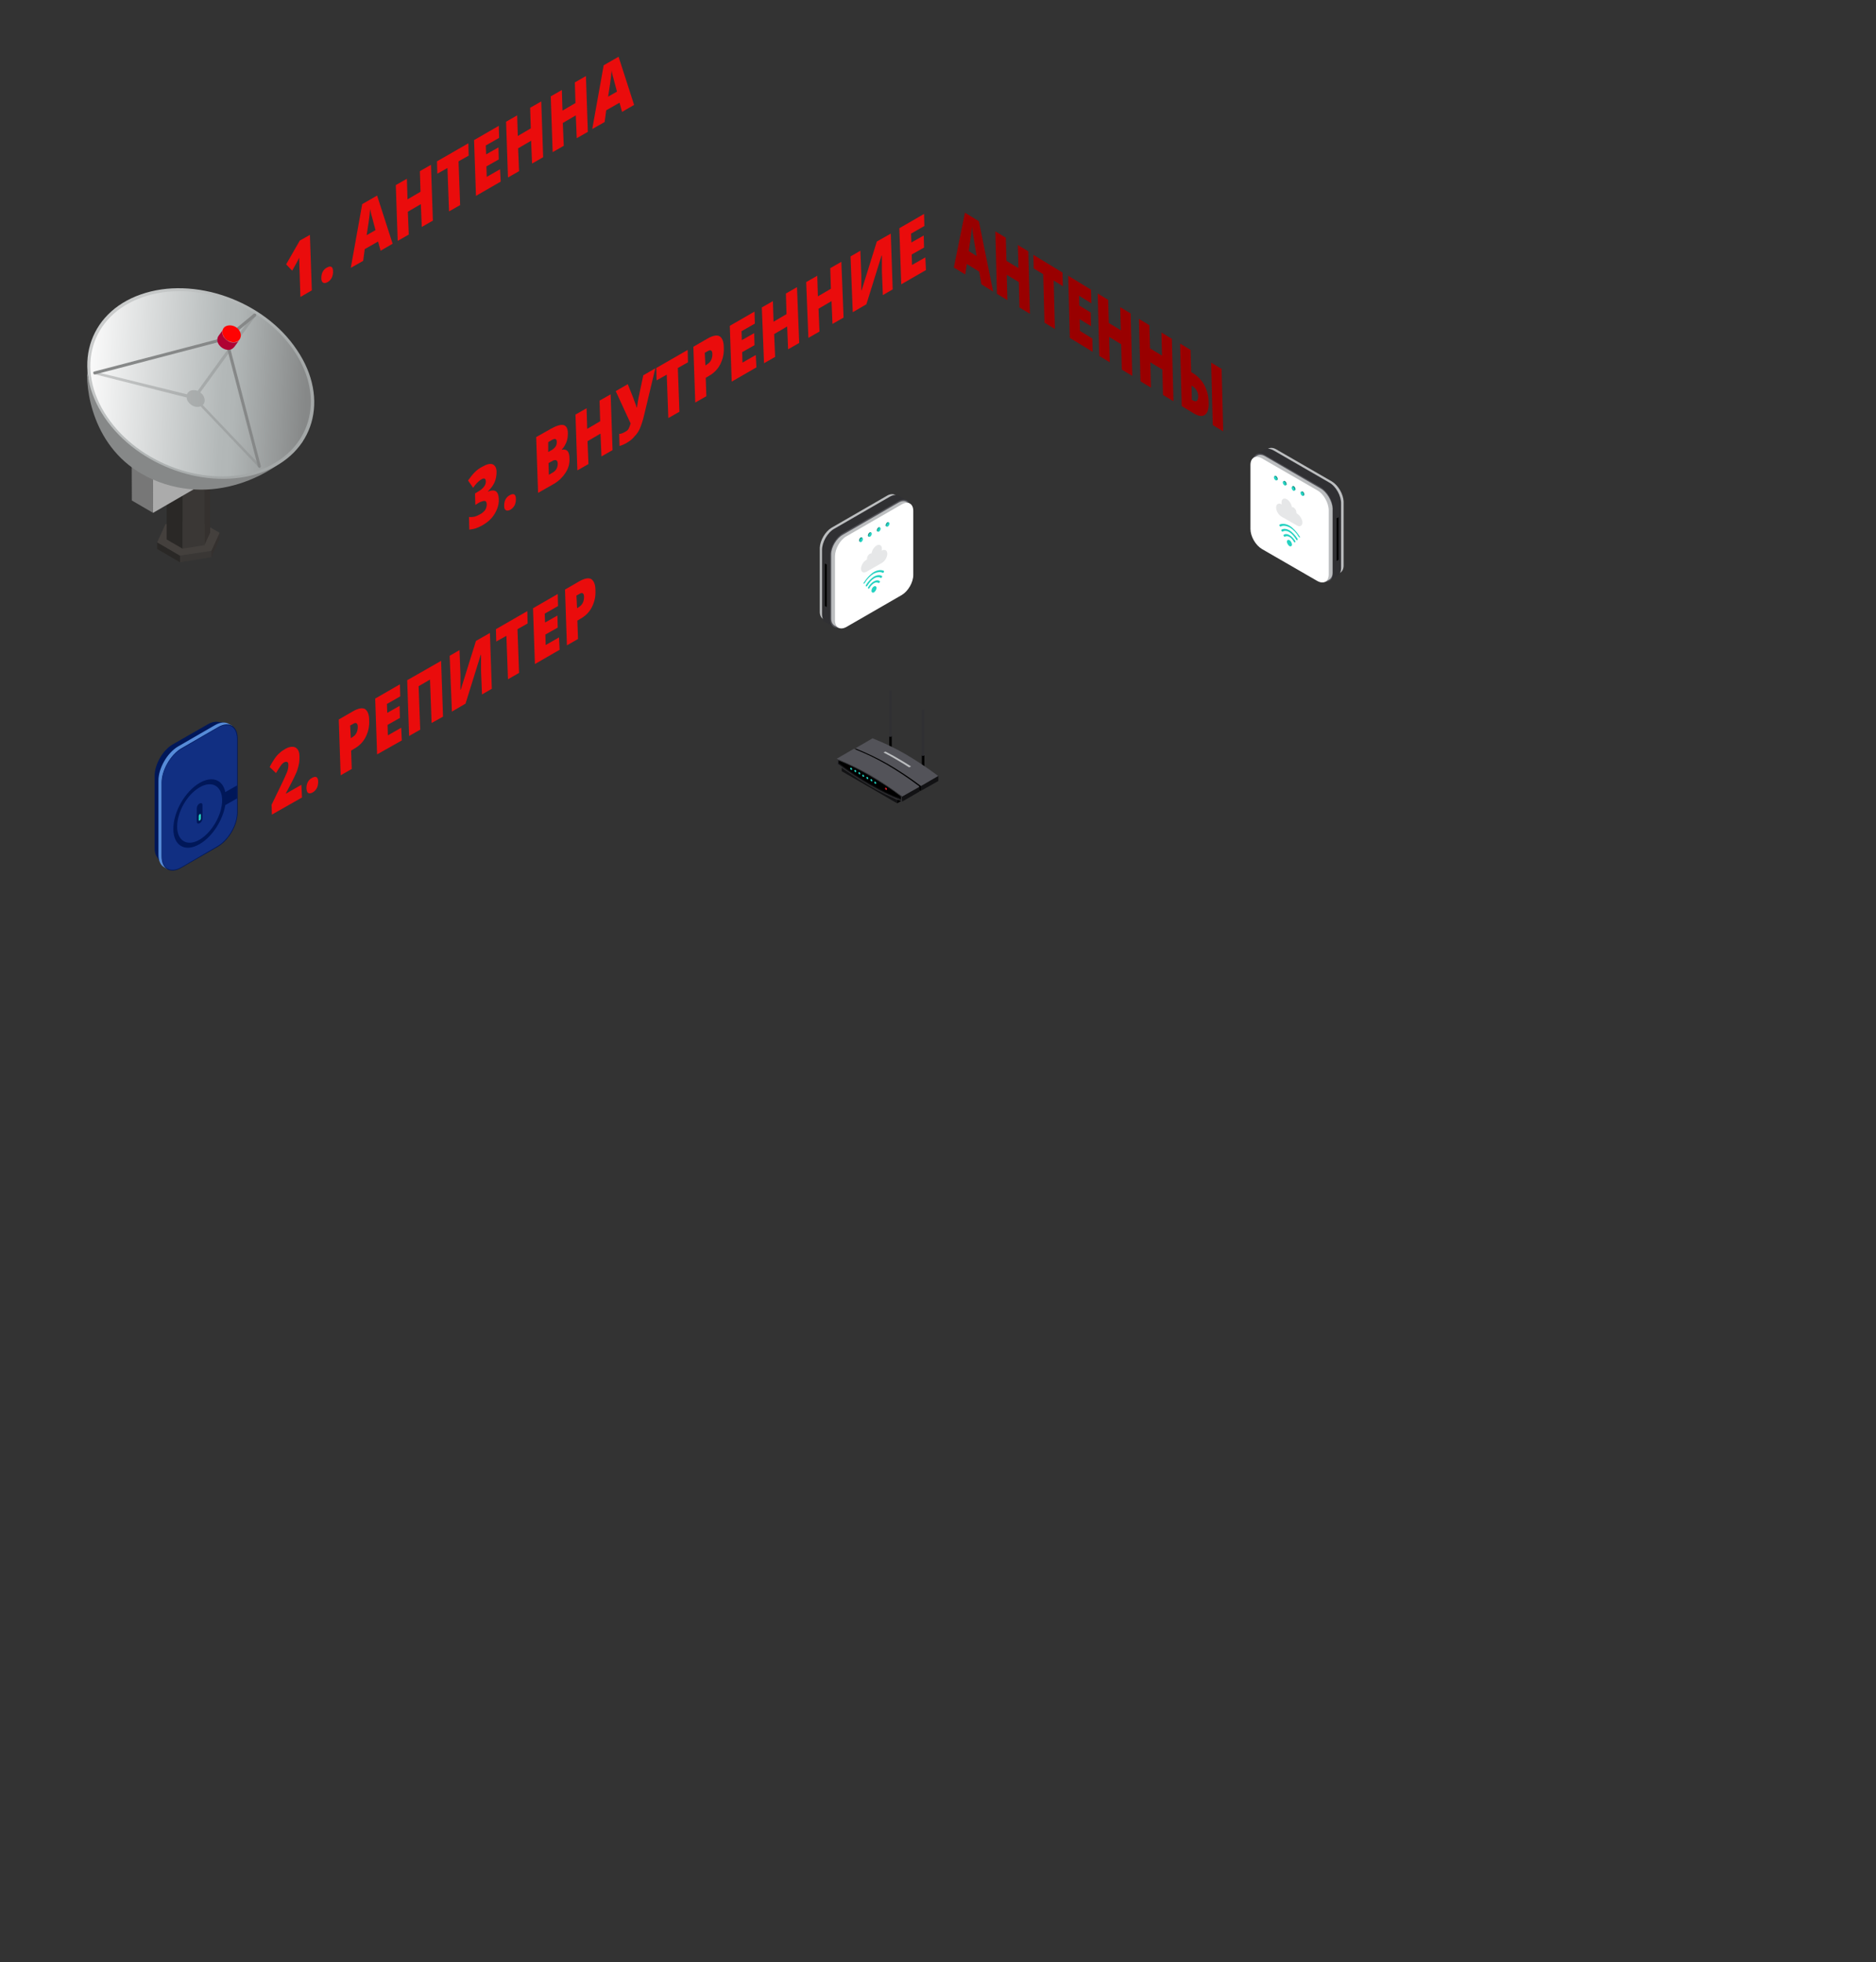 <?xml version="1.0" encoding="utf-8"?>
<!-- Generator: Adobe Illustrator 24.0.1, SVG Export Plug-In . SVG Version: 6.00 Build 0)  -->
<svg version="1.1" id="tech_1_" xmlns="http://www.w3.org/2000/svg" xmlns:xlink="http://www.w3.org/1999/xlink" x="0px" y="0px"
	 viewBox="0 0 592 619" style="enable-background:new 0 0 592 619;" xml:space="preserve">
<rect x="0" y="0" width="592" height="619" fill="#333333" stroke="none"/>
<style type="text/css">
	.st0{fill:#EA0C0C;}
	.st1{enable-background:new    ;}
	.st2{fill:#990000;}
	.st3{fill:#BCBEC0;}
	.st4{fill:#FFFFFF;}
	.st5{fill:#303033;}
	.st6{fill:#535359;}
	.st7{fill:#E6E7E8;}
	.st8{fill:#0A8074;}
	.st9{fill:#24D2C1;}
	.st10{fill:#35312F;}
	.st11{fill:#3A3735;}
	.st12{fill:#2A2826;}
	.st13{fill:#44403D;}
	.st14{fill:#777777;}
	.st15{fill:#BEBEBE;}
	.st16{fill:#ABABAB;}
	.st17{fill:#868888;}
	.st18{fill:url(#SVGID_1_);}
	.st19{fill:url(#SVGID_2_);}
	.st20{opacity:0.4;fill:#868888;enable-background:new    ;}
	.st21{clip-path:url(#SVGID_4_);fill:#AF0233;}
	.st22{fill:#FF0303;}
	.st23{fill:#121214;}
	.st24{fill:#E31B25;}
	.st25{fill:#001759;}
	.st26{fill:#568BD8;}
	.st27{fill:#112F82;}
</style>
<g id="dots">
	
		<ellipse transform="matrix(0.305 -0.952 0.952 0.305 19.827 384.698)" class="st0" cx="273.5" cy="178.8" rx="11.7" ry="8.2"/>
	<g class="st1">
		<path class="st0" d="M98.4,91.6l-3.6,2.1l-0.3-9.3c0-1.1-0.1-2.2-0.1-3.1c-0.2,0.5-0.5,1-0.8,1.6l-1.4,2.5l-1.9-2l4.3-7.5l3.2-1.8
			L98.4,91.6z"/>
		<path class="st0" d="M101.4,87.8c0-0.7,0.1-1.4,0.4-2s0.8-1.1,1.4-1.4s1-0.4,1.4-0.2c0.3,0.2,0.5,0.7,0.5,1.4c0,0.7-0.1,1.4-0.4,2
			s-0.8,1.1-1.3,1.4c-0.6,0.3-1.1,0.4-1.4,0.2C101.6,89,101.4,88.5,101.4,87.8z"/>
		<path class="st0" d="M120.1,79.1l-0.8-2.9l-4.2,2.4l-0.5,3.7l-3.9,2.2l3.6-20.1l4.7-2.7l4.9,15.2L120.1,79.1z M118.5,72.6
			l-0.7-2.6c-0.2-0.6-0.3-1.3-0.6-2.2c-0.2-0.9-0.4-1.6-0.4-2c0,0.4-0.1,1.2-0.2,2.2s-0.4,3.1-0.9,6.2L118.5,72.6z"/>
		<path class="st0" d="M136.6,69.6l-3.5,2l-0.3-7.2l-4.1,2.4L129,74l-3.5,2l-0.6-17.6l3.5-2l0.2,6.5l4.1-2.4l-0.2-6.5l3.5-2
			L136.6,69.6z"/>
		<path class="st0" d="M145.2,64.7l-3.5,2L141.2,53l-3.2,1.8l-0.1-3.9l9.9-5.7l0.1,3.9l-3.2,1.8L145.2,64.7z"/>
		<path class="st0" d="M158,57.3l-7.8,4.5l-0.6-17.6l7.8-4.5l0.1,3.8l-4.2,2.4l0.1,2.8l3.9-2.2l0.1,3.8l-3.9,2.2l0.1,3.3l4.2-2.4
			L158,57.3z"/>
		<path class="st0" d="M171.4,49.6l-3.5,2l-0.3-7.2l-4.1,2.4l0.3,7.2l-3.5,2l-0.6-17.6l3.5-2l0.2,6.5l4.1-2.4l-0.2-6.5l3.5-2
			L171.4,49.6z"/>
		<path class="st0" d="M185.5,41.6l-3.5,2l-0.3-7.2l-4.1,2.4l0.3,7.2l-3.5,2l-0.6-17.6l3.5-2l0.2,6.5l4.1-2.4l-0.2-6.5l3.5-2
			L185.5,41.6z"/>
		<path class="st0" d="M196.3,35.3l-0.8-2.9l-4.2,2.4l-0.5,3.7l-3.9,2.2l3.6-20.1l4.7-2.7l4.9,15.2L196.3,35.3z M194.7,28.9
			l-0.7-2.6c-0.2-0.6-0.3-1.3-0.6-2.2c-0.2-0.9-0.4-1.6-0.4-2c0,0.4-0.1,1.2-0.2,2.2c-0.1,1-0.4,3.1-0.9,6.2L194.7,28.9z"/>
	</g>
	<g class="st1">
		<path class="st0" d="M95.3,251.6l-9.5,5.4l-0.1-3.1l3-6.2c0.9-1.8,1.4-3,1.7-3.7c0.3-0.6,0.4-1.1,0.5-1.5s0.1-0.8,0.1-1.2
			c0-0.5-0.1-0.8-0.4-0.9c-0.2-0.1-0.5-0.1-0.9,0.1c-0.4,0.2-0.8,0.6-1.2,1.2c-0.4,0.6-0.9,1.3-1.4,2.2l-2-1.9
			c0.6-1.2,1.2-2.1,1.6-2.7c0.4-0.6,0.9-1.2,1.5-1.7c0.5-0.5,1.1-0.9,1.8-1.3c0.8-0.5,1.6-0.7,2.3-0.7s1.2,0.3,1.6,0.8
			s0.6,1.3,0.6,2.2c0,0.7,0,1.4-0.1,2c-0.1,0.7-0.3,1.4-0.5,2.1c-0.2,0.7-0.6,1.5-1,2.4s-1.3,2.6-2.7,5.2v0.1l4.9-2.8L95.3,251.6z"
			/>
		<path class="st0" d="M96.7,248.8c0-0.7,0.1-1.4,0.4-2s0.8-1.1,1.4-1.4c0.6-0.3,1-0.4,1.4-0.2c0.3,0.2,0.5,0.7,0.5,1.4
			s-0.1,1.4-0.4,2s-0.8,1.1-1.3,1.4c-0.6,0.3-1.1,0.4-1.4,0.2C96.9,250,96.8,249.5,96.7,248.8z"/>
		<path class="st0" d="M116.5,227.2c0.1,2-0.3,3.7-1.1,5.3c-0.8,1.6-2,2.8-3.6,3.7l-1,0.6l0.2,5.8l-3.5,2l-0.6-17.6l4.5-2.6
			c1.6-0.9,2.9-1.2,3.8-0.7C116,224.3,116.5,225.4,116.5,227.2z M110.7,232.9l0.6-0.4c0.5-0.3,0.9-0.7,1.2-1.3s0.4-1.2,0.4-1.9
			c0-1.2-0.6-1.5-1.5-0.9l-0.9,0.5L110.7,232.9z"/>
		<path class="st0" d="M126.8,233.6L119,238l-0.6-17.6l7.8-4.5l0.1,3.8l-4.2,2.4l0.1,2.8l3.9-2.2l0.1,3.8l-3.9,2.2l0.1,3.3l4.2-2.4
			L126.8,233.6z"/>
		<path class="st0" d="M139.8,226.1l-3.6,2l-0.5-13.7l-3.6,2.1l0.5,13.7l-3.5,2l-0.6-17.6l10.7-6.1L139.8,226.1z"/>
		<path class="st0" d="M141.9,206.9l3.1-1.8l0.3,7.6c0,0.8,0,2.4,0,4.9h0.1l4.8-15.4l4.4-2.5l0.6,17.6l-3.1,1.8l-0.3-7.4
			c0-1.1,0-2.8,0-5.1h-0.1l-4.8,15.4l-4.3,2.5L141.9,206.9z"/>
		<path class="st0" d="M163.8,212.3l-3.5,2l-0.5-13.7l-3.2,1.8l-0.1-3.9l9.9-5.7l0.1,3.9l-3.2,1.8L163.8,212.3z"/>
		<path class="st0" d="M176.6,205l-7.8,4.5l-0.6-17.6l7.8-4.5l0.1,3.8l-4.2,2.4l0.1,2.8l3.9-2.2l0.1,3.8l-3.9,2.2l0.1,3.3l4.2-2.4
			L176.6,205z"/>
		<path class="st0" d="M187.9,186.2c0.1,2-0.3,3.7-1.1,5.3s-2,2.8-3.6,3.7l-1,0.6l0.2,5.8l-3.5,2l-0.6-17.6l4.5-2.6
			c1.6-0.9,2.9-1.2,3.8-0.7C187.4,183.3,187.9,184.4,187.9,186.2z M182.1,191.9l0.6-0.4c0.5-0.3,0.9-0.7,1.2-1.3s0.4-1.2,0.4-1.9
			c0-1.2-0.6-1.5-1.5-0.9l-0.9,0.5L182.1,191.9z"/>
	</g>
	<g class="st1">
		<path class="st0" d="M156.7,148.9c0,1.1-0.2,2.2-0.6,3.2c-0.5,1.1-1.2,2-2.1,2.9v0.1c2.2-0.9,3.3-0.1,3.4,2.3
			c0.1,1.6-0.4,3.2-1.3,4.7c-0.9,1.5-2.2,2.7-4,3.7c-0.7,0.4-1.4,0.7-2,0.9s-1.3,0.3-2,0.4l-0.1-4c0.6,0.1,1.2,0,1.8-0.1
			c0.6-0.2,1.1-0.4,1.6-0.7c0.8-0.4,1.3-0.9,1.7-1.4c0.3-0.5,0.5-1.1,0.5-1.7c0-0.5-0.1-0.8-0.3-1s-0.5-0.2-0.9-0.1
			c-0.4,0.1-1,0.3-1.6,0.7l-0.8,0.5l-0.1-3.6l0.8-0.5c1.8-1,2.7-2.2,2.6-3.4c0-0.5-0.2-0.7-0.4-0.8c-0.3-0.1-0.6,0-1.1,0.3
			c-0.8,0.5-1.7,1.4-2.5,2.6l-1.6-2.3c0.7-1,1.4-1.9,2.1-2.6c0.7-0.7,1.5-1.3,2.5-1.8c1.4-0.8,2.4-1,3.2-0.7
			C156.3,146.9,156.7,147.7,156.7,148.9z"/>
		<path class="st0" d="M159.1,159.6c0-0.7,0.1-1.4,0.4-2c0.3-0.6,0.8-1.1,1.4-1.4c0.6-0.3,1-0.4,1.4-0.2c0.3,0.2,0.5,0.7,0.5,1.4
			s-0.1,1.4-0.4,2c-0.3,0.6-0.8,1.1-1.3,1.4c-0.6,0.3-1.1,0.4-1.4,0.2C159.3,160.8,159.1,160.4,159.1,159.6z"/>
		<path class="st0" d="M169.2,137.9l4.6-2.6c1.8-1,3.1-1.4,4-1.2s1.4,1.1,1.4,2.6c0,1-0.1,1.9-0.5,2.9c-0.4,0.9-0.8,1.6-1.4,2.2v0.1
			c0.8-0.2,1.4,0,1.8,0.4c0.4,0.5,0.6,1.2,0.6,2.3c0.1,1.6-0.3,3.1-1.2,4.5s-2.1,2.6-3.6,3.5l-5.1,2.9L169.2,137.9z M173,142.6
			l1.1-0.6c0.5-0.3,0.9-0.7,1.2-1.1c0.3-0.4,0.4-0.9,0.4-1.5c0-1-0.6-1.2-1.7-0.5l-1,0.6V142.6z M173.1,146.1l0.1,3.7l1.2-0.7
			c1.1-0.6,1.6-1.6,1.6-2.8c0-0.6-0.2-1-0.5-1.1s-0.7-0.1-1.3,0.3L173.1,146.1z"/>
		<path class="st0" d="M193.3,142l-3.5,2l-0.3-7.2l-4.1,2.4l0.3,7.2l-3.5,2l-0.6-17.6l3.5-2l0.2,6.5l4.1-2.4l-0.2-6.5l3.5-2
			L193.3,142z"/>
		<path class="st0" d="M197.8,139.7c-0.8,0.5-1.6,0.8-2.3,1l-0.1-3.8c0.6,0,1.3-0.3,2.1-0.8c0.4-0.2,0.7-0.5,0.9-0.9
			s0.4-0.9,0.6-1.6l-4.7-10.2l3.8-2.2l1.8,4.5c0.1,0.2,0.1,0.4,0.2,0.6c0.1,0.2,0.2,0.5,0.3,0.8s0.2,0.5,0.3,0.8
			c0.1,0.3,0.1,0.5,0.2,0.7l0.1-0.1c0.2-1.2,0.4-2.7,0.8-4.4l1.2-5.7l3.8-2.2l-3.5,14.6c-0.4,1.8-0.9,3.2-1.3,4.2
			c-0.4,1-1,1.9-1.7,2.6C199.6,138.5,198.8,139.1,197.8,139.7z"/>
		<path class="st0" d="M214.4,129.9l-3.5,2l-0.5-13.7l-3.2,1.8l-0.1-3.9l9.9-5.7l0.1,3.9l-3.2,1.8L214.4,129.9z"/>
		<path class="st0" d="M228.4,109.6c0.1,2-0.3,3.7-1.1,5.3s-2,2.8-3.6,3.7l-1,0.6l0.2,5.8l-3.5,2l-0.6-17.6l4.5-2.6
			c1.6-0.9,2.9-1.2,3.8-0.7C227.9,106.6,228.4,107.8,228.4,109.6z M222.6,115.3l0.6-0.4c0.5-0.3,0.9-0.7,1.2-1.3
			c0.3-0.6,0.4-1.2,0.4-1.9c0-1.2-0.6-1.5-1.5-0.9l-0.9,0.5L222.6,115.3z"/>
		<path class="st0" d="M238.7,115.9l-7.8,4.5l-0.6-17.6l7.8-4.5l0.1,3.8l-4.2,2.4l0.1,2.8l3.9-2.2l0.1,3.8l-3.9,2.2l0.1,3.3l4.2-2.4
			L238.7,115.9z"/>
		<path class="st0" d="M252.2,108.2l-3.5,2l-0.3-7.2l-4.1,2.4l0.3,7.2l-3.5,2L240.4,97l3.5-2l0.2,6.5l4.1-2.4l-0.2-6.5l3.5-2
			L252.2,108.2z"/>
		<path class="st0" d="M266.2,100.2l-3.5,2l-0.3-7.2l-4.1,2.4l0.3,7.2l-3.5,2L254.4,89l3.5-2l0.2,6.5l4.1-2.4l-0.2-6.5l3.5-2
			L266.2,100.2z"/>
		<path class="st0" d="M268.4,80.9l3.1-1.8l0.3,7.6c0,0.8,0,2.4,0,4.9h0.1l4.8-15.4l4.4-2.5l0.6,17.6l-3.1,1.8l-0.3-7.4
			c0-1.1,0-2.8,0-5.1h-0.1L273.4,96l-4.3,2.5L268.4,80.9z"/>
		<path class="st0" d="M292.2,85.2l-7.8,4.5L283.8,72l7.8-4.5l0.1,3.8l-4.2,2.4l0.1,2.8l3.9-2.2l0.1,3.8l-3.9,2.2l0.1,3.3l4.2-2.4
			L292.2,85.2z"/>
	</g>
	<g class="st1">
		<path class="st2" d="M309.7,89.7l-0.7-4l-3.9-2.4l-0.5,3.3l-3.6-2.2l3.5-17.3l4.4,2.7l4.5,22.2L309.7,89.7z M308.2,80.8l-0.6-3.5
			c-0.1-0.8-0.3-1.8-0.5-3.1c-0.2-1.2-0.3-2.1-0.4-2.7c0,0.4-0.1,1.1-0.2,2.1s-0.4,2.8-0.8,5.6L308.2,80.8z"/>
		<path class="st2" d="M325,99l-3.3-2l-0.2-8l-3.8-2.3l0.2,8l-3.3-2L314.1,73l3.3,2l0.2,7.3l3.8,2.3l-0.2-7.3l3.3,2L325,99z"/>
		<path class="st2" d="M332.9,103.8l-3.3-2l-0.4-15.3l-3-1.8l-0.1-4.3l9.2,5.6l0.1,4.3l-2.9-1.8L332.9,103.8z"/>
		<path class="st2" d="M344.8,111l-7.2-4.4L337.1,87l7.2,4.4l0.1,4.3l-3.9-2.4l0.1,3.1l3.6,2.2l0.1,4.3l-3.6-2.2l0.1,3.7l3.9,2.4
			L344.8,111z"/>
		<path class="st2" d="M357.3,118.6l-3.3-2l-0.2-8l-3.8-2.3l0.2,8l-3.3-2l-0.5-19.7l3.3,2l0.2,7.3l3.8,2.3l-0.2-7.3l3.3,2
			L357.3,118.6z"/>
		<path class="st2" d="M370.3,126.6l-3.3-2l-0.2-8l-3.8-2.3l0.2,8l-3.3-2l-0.5-19.7l3.3,2l0.2,7.3l3.8,2.3l-0.2-7.3l3.3,2
			L370.3,126.6z"/>
		<path class="st2" d="M381.4,126.9c0.1,2.1-0.3,3.4-1.2,4c-0.9,0.6-2.1,0.4-3.7-0.6l-3.6-2.2l-0.5-19.7l3.3,2l0.2,7l0.2,0.1
			c1.7,1,3,2.3,3.9,3.9C380.9,123.1,381.4,124.9,381.4,126.9z M376.1,126.1l0.1,0.1c1.3,0.8,1.9,0.4,1.9-1.1s-0.7-2.6-2-3.4
			l-0.1-0.1L376.1,126.1z M386,136.1l-3.3-2l-0.5-19.7l3.3,2L386,136.1z"/>
	</g>
</g>
<g>
	<g>
		<path class="st3" d="M420.3,151.9l-17.5-10.1c-1-0.6-1.9-0.6-2.5-0.3l0,0l-1.2,0.7l0.3,0.5c-0.1,0.4-0.2,0.8-0.2,1.2v20.2
			c0,2.3,1.6,5.1,3.6,6.3l17.5,10.1c0.4,0.2,0.8,0.4,1.1,0.4l0.3,0.5l1.2-0.7c0.7-0.4,1.1-1.2,1.1-2.3v-20.2
			C423.9,155.9,422.3,153.1,420.3,151.9z"/>
		<path class="st4" d="M422.8,179c0,2.3-1.6,3.2-3.6,2.1L401.8,171c-2-1.2-3.6-4-3.6-6.3v-20.2c0-2.3,1.6-3.2,3.6-2.1l17.5,10.1
			c2,1.2,3.6,4,3.6,6.3V179H422.8z"/>
	</g>
	<g>
		<path class="st5" d="M419.4,152.2l-17.5-10.1c-1.1-0.6-2.1-0.7-2.8-0.3l0,0l0,0l0,0l-2.7,1.6l1.6,2.7v18.4c0,2.5,1.8,5.6,3.9,6.8
			l15.7,9.1l1.7,2.9l2.9-1.7c0.6-0.4,1-1.3,1-2.5V159C423.3,156.5,421.6,153.4,419.4,152.2z"/>
		<polygon points="422.4,176.6 421.8,177 421.8,163.5 422.4,163.2 		"/>
		<path class="st6" d="M416.7,183l-17.5-10.1c-2.2-1.2-3.9-4.3-3.9-6.8v-20.2c0-2.5,1.8-3.5,3.9-2.3l17.5,10.1
			c2.2,1.3,3.9,4.3,3.9,6.8v20.2C420.7,183.2,418.9,184.2,416.7,183z"/>
	</g>
	<g>
		<path class="st3" d="M416.7,154.1L399.3,144c-1-0.6-1.9-0.6-2.5-0.3l0,0l-1.2,0.7l0.3,0.5c-0.1,0.4-0.2,0.8-0.2,1.2v20.2
			c0,2.3,1.6,5.1,3.6,6.3l17.5,10.1c0.4,0.2,0.8,0.4,1.1,0.4l0.3,0.5l1.2-0.7c0.7-0.4,1.1-1.2,1.1-2.3v-20.2
			C420.4,158.1,418.7,155.2,416.7,154.1z"/>
		<path class="st4" d="M419.3,181.2c0,2.3-1.6,3.2-3.6,2.1l-17.5-10.1c-2-1.2-3.6-4-3.6-6.3v-20.2c0-2.3,1.6-3.2,3.6-2.1l17.5,10.1
			c2,1.1,3.6,4,3.6,6.3V181.2z"/>
	</g>
	<path class="st7" d="M409.4,162.1l-0.3-0.2c0-0.1,0-0.2,0-0.3c0-0.5-0.4-1.2-0.9-1.5c-0.2-0.1-0.4-0.1-0.5-0.1
		c-0.2-1-0.8-2-1.6-2.5c-0.9-0.5-1.7-0.1-1.7,1c0,0.2,0,0.5,0.1,0.7l-0.1-0.1c-0.9-0.5-1.7-0.1-1.7,1s0.8,2.4,1.7,2.9l4.9,2.8
		c0.9,0.5,1.7,0.1,1.7-1C411,164,410.3,162.7,409.4,162.1z"/>
	<g>
		<path class="st8" d="M403.2,151.1c0-0.3-0.2-0.7-0.5-0.9c-0.1-0.1-0.3-0.1-0.4,0l-0.2,0.1l0.1,0.1v0.1c0,0.3,0.2,0.7,0.5,0.9h0.1
			l0.1,0.1l0.2-0.1l0,0C403.2,151.4,403.2,151.3,403.2,151.1z"/>
		<path class="st9" d="M403,151.2c0,0.3-0.2,0.5-0.5,0.3s-0.5-0.6-0.5-0.9c0-0.3,0.2-0.5,0.5-0.3S403,150.9,403,151.2z"/>
	</g>
	<g>
		<path class="st8" d="M406,152.7c0-0.3-0.2-0.7-0.5-0.9c-0.1-0.1-0.3-0.1-0.4,0l-0.2,0.1l0.1,0.1v0.1c0,0.3,0.2,0.7,0.5,0.9h0.1
			l0.1,0.1l0.2-0.1l0,0C406,153,406,152.9,406,152.7z"/>
		<path class="st9" d="M405.8,152.8c0,0.3-0.2,0.5-0.5,0.3s-0.5-0.6-0.5-0.9c0-0.3,0.2-0.5,0.5-0.3
			C405.6,152.1,405.8,152.5,405.8,152.8z"/>
	</g>
	<g>
		<path class="st8" d="M408.8,154.3c0-0.3-0.2-0.7-0.5-0.9c-0.1-0.1-0.3-0.1-0.4,0l-0.2,0.1l0.1,0.1v0.1c0,0.3,0.2,0.7,0.5,0.9h0.1
			l0.1,0.1l0.2-0.1l0,0C408.8,154.6,408.8,154.5,408.8,154.3z"/>
		<path class="st9" d="M408.6,154.5c0,0.3-0.2,0.5-0.5,0.3s-0.5-0.6-0.5-0.9c0-0.3,0.2-0.5,0.5-0.3
			C408.4,153.7,408.6,154.1,408.6,154.5z"/>
	</g>
	<g>
		<path class="st8" d="M411.6,156c0-0.3-0.2-0.8-0.5-0.9c-0.1-0.1-0.3-0.1-0.4,0l-0.2,0.1l0.1,0.1v0.1c0,0.3,0.2,0.7,0.5,0.9h0.1
			l0.1,0.1l0.2-0.1l0,0C411.6,156.2,411.6,156.1,411.6,156z"/>
		<path class="st9" d="M411.4,156.1c0,0.3-0.2,0.5-0.5,0.3s-0.5-0.6-0.5-0.9c0-0.3,0.2-0.5,0.5-0.3
			C411.2,155.3,411.4,155.7,411.4,156.1z"/>
	</g>
	<g>
		<path class="st9" d="M406.9,168.8c-0.7-0.4-1.3-0.4-1.8-0.1c-0.1,0.1-0.1,0.3,0,0.4c0.1,0.2,0.3,0.3,0.4,0.2
			c0.4-0.2,0.9-0.2,1.4,0.1s1,0.8,1.4,1.5c0.1,0.2,0.3,0.3,0.4,0.2c0,0,0.1-0.1,0.1-0.2c0-0.1,0-0.2-0.1-0.3
			C408.2,169.9,407.6,169.2,406.9,168.8z"/>
		<path class="st9" d="M410.1,169.2c-0.8-1.3-2-2.6-3.1-3.3c-1.2-0.7-2.4-0.8-3.2-0.4c-0.1,0.1-0.1,0.3,0,0.4
			c0.1,0.2,0.3,0.3,0.4,0.2c0.7-0.4,1.8-0.2,2.8,0.3c1,0.6,2.1,1.7,2.8,2.9c0.1,0.2,0.3,0.3,0.4,0.2c0,0,0.1-0.1,0.1-0.2
			C410.2,169.4,410.1,169.3,410.1,169.2z"/>
		<path class="st9" d="M406.9,167.3c-0.9-0.5-1.8-0.6-2.5-0.2c-0.1,0.1-0.1,0.3,0,0.4c0.1,0.2,0.3,0.3,0.4,0.2
			c0.5-0.3,1.3-0.3,2.1,0.2c0.7,0.4,1.5,1.3,2.1,2.3c0.1,0.2,0.3,0.3,0.4,0.2c0,0,0.1-0.1,0.1-0.2c0-0.1,0-0.2-0.1-0.3
			C408.7,168.8,407.7,167.8,406.9,167.3z"/>
		<path class="st9" d="M406.9,170.4c-0.4-0.2-0.8,0-0.8,0.5s0.4,1.1,0.8,1.4c0.4,0.2,0.8,0,0.8-0.5
			C407.7,171.3,407.3,170.6,406.9,170.4z"/>
	</g>
</g>
<g id="tech">
	<g id="antenna">
		<g>
			<g class="st1">
				<g>
					<polygon class="st10" points="69.3,168.1 69.3,170.1 66.7,175.8 66.7,173.8 					"/>
				</g>
				<g>
					<polygon class="st11" points="66.7,173.8 66.7,175.8 56.8,177.4 56.8,175.3 					"/>
				</g>
				<g>
					<polygon class="st12" points="56.8,175.3 56.8,177.4 49.6,173.2 49.6,171.1 					"/>
				</g>
				<g>
					<polygon class="st13" points="69.3,168.1 66.7,173.8 56.8,175.3 49.6,171.1 52.2,165.4 62.1,163.9 					"/>
				</g>
			</g>
		</g>
		<g>
			<g class="st1">
				<g>
					<polygon class="st10" points="66.3,147.7 66.3,168.1 64.5,172 64.5,151.7 					"/>
				</g>
				<g>
					<polygon class="st11" points="64.5,151.7 64.5,172 57.6,173.1 57.6,152.7 					"/>
				</g>
				<g>
					<polygon class="st12" points="57.6,152.7 57.6,173.1 52.6,170.2 52.6,149.8 					"/>
				</g>
				<g>
					<polygon class="st13" points="66.3,147.7 64.5,151.7 57.6,152.7 52.6,149.8 54.4,145.9 61.2,144.8 					"/>
				</g>
			</g>
		</g>
		<g>
			<g class="st1">
				<g>
					<polygon class="st14" points="68.1,145.1 61.4,141.2 61.3,119.2 68,123.1 					"/>
				</g>
				<g>
					<polygon class="st15" points="54.4,153.1 47.7,149.2 61.4,141.2 68.1,145.1 					"/>
				</g>
				<g>
					<polygon class="st14" points="48.3,161.8 41.6,157.9 41.5,130.7 48.2,134.6 					"/>
				</g>
				<g>
					<polygon class="st16" points="74.1,119.6 74.2,146.8 48.3,161.8 48.2,134.6 54.3,131.1 54.4,153.1 68.1,145.1 68,123.1 					
						"/>
				</g>
			</g>
		</g>
		<g>
			<g class="st1">
				<path class="st17" d="M93.7,137.5c-3.4,1.6-8.7,4.2-13.3,5.8c-11.1,3.9-14.2-5.3-22.6-8c-13.4-4.2-29.5-5.9-30.3-18.5
					c-0.4,8.4,3,27.8,22.5,35.2c20.9,7.9,39.9-4.9,45.4-12.6C96.2,138.3,95,136.9,93.7,137.5z"/>
				
					<linearGradient id="SVGID_1_" gradientUnits="userSpaceOnUse" x1="34.59" y1="504.819" x2="80.946" y2="537.343" gradientTransform="matrix(1 0 0 1 0 -404)">
					<stop  offset="0" style="stop-color:#CBCDCD"/>
					<stop  offset="0.519" style="stop-color:#B4B8B8"/>
					<stop  offset="1" style="stop-color:#A4A8A8"/>
				</linearGradient>
				<path class="st18" d="M93.7,110.4C83.3,94.8,61.2,87,44.4,92.9S22.5,116.2,33,131.7s32.6,23.3,49.4,17.4
					C99.1,143.3,104.2,125.9,93.7,110.4z"/>
				
					<linearGradient id="SVGID_2_" gradientUnits="userSpaceOnUse" x1="28.148" y1="523.232" x2="96.727" y2="526.834" gradientTransform="matrix(1 0 0 1 0 -404)">
					<stop  offset="0" style="stop-color:#FAFAFA"/>
					<stop  offset="0.614" style="stop-color:#B3B8B8"/>
					<stop  offset="0.67" style="stop-color:#B1B6B6"/>
					<stop  offset="1" style="stop-color:#868888"/>
				</linearGradient>
				<path class="st19" d="M92.8,110.7C82.7,95.6,61.2,88,44.9,93.8c-16.3,5.7-21.3,22.6-11.1,37.7s31.6,22.6,47.9,16.9
					C98,142.6,103,125.8,92.8,110.7z"/>
			</g>
			<path class="st20" d="M82.3,147L64,127.8c0.8-0.8,0.8-2.1,0-3.2c-0.2-0.3-0.5-0.5-0.8-0.8l17.4-24c0.2-0.2,0.2-0.5,0.1-0.7
				c-0.2-0.2-0.5-0.2-0.7-0.1l-17.6,24.3c-0.8-0.3-1.7-0.3-2.4,0c-0.5,0.3-0.8,0.6-1,1.1l-29.3-7.2c-0.3,0.1-0.4,0.3-0.3,0.6
				c0.1,0.3,0.3,0.4,0.6,0.3l28.9,7.3c0,0.5,0.2,1,0.6,1.5c0.9,1.2,2.5,1.8,3.8,1.3l18.1,19c0.1,0.2,0.3,0.4,0.5,0.4H82
				C82.2,147.5,82.3,147.2,82.3,147z"/>
			<path class="st17" d="M82.3,147l-10.4-40l8.8-7.2c0.2-0.2,0.2-0.5,0.1-0.7c-0.2-0.2-0.5-0.2-0.7-0.1l-9,7.4l-41.3,10.8
				c-0.3,0.1-0.4,0.3-0.3,0.6c0.1,0.3,0.3,0.4,0.6,0.3L71,107.4l10.4,39.8c0.1,0.2,0.3,0.4,0.5,0.4H82
				C82.2,147.5,82.3,147.2,82.3,147z"/>
			<g>
				<g class="st1">
					<g class="st1">
						<g>
							<g>
								<defs>
									<path id="SVGID_3_" d="M75.7,107.2l-1.7,2.3c-0.2,0.2-0.4,0.5-0.7,0.6c-1.3,0.7-3.1,0.1-4.1-1.2c-0.8-1-0.8-2.2-0.2-3
										l1.7-2.3c-0.6,0.8-0.5,2,0.2,3c1,1.3,2.8,1.9,4.1,1.2C75.2,107.6,75.5,107.4,75.7,107.2z"/>
								</defs>
								<clipPath id="SVGID_4_">
									<use xlink:href="#SVGID_3_"  style="overflow:visible;"/>
								</clipPath>
								<path class="st21" d="M74.9,107.8c-1.3,0.7-3.1,0.1-4.1-1.2c-0.8-1-0.8-2.2-0.2-3l-1.7,2.3c-0.6,0.8-0.5,2,0.2,3
									c1,1.3,2.8,1.9,4.1,1.2c0.3-0.2,0.5-0.4,0.7-0.6l1.7-2.3C75.5,107.4,75.2,107.6,74.9,107.8z"/>
							</g>
						</g>
					</g>
					<g>
						<path class="st22" d="M75.4,104.1c1,1.3,0.7,3-0.5,3.6c-1.3,0.7-3.1,0.1-4.1-1.2c-1-1.3-0.8-3,0.5-3.6
							C72.6,102.3,74.5,102.8,75.4,104.1z"/>
					</g>
				</g>
			</g>
		</g>
	</g>
	<g id="router">
		<g>
			<g>
				<polygon class="st6" points="291.3,242.6 290.6,242.1 291.3,241.8 291.5,241.8 292,242 292,242.2 				"/>
				<polygon class="st23" points="292,242.7 291.3,243.1 291.3,242.6 292,242.2 				"/>
				<polygon class="st5" points="290.6,242.7 291.3,243.1 291.3,242.6 290.6,242.1 				"/>
			</g>
			<g>
				<path d="M291.7,238h-0.8v4.1c0,0.1,0,0.1,0.1,0.2c0.2,0.1,0.4,0.1,0.6,0c0.1,0,0.1-0.1,0.1-0.2l0,0L291.7,238L291.7,238z"/>
				<path class="st6" d="M291.6,238.2c-0.2,0.1-0.4,0.1-0.6,0s-0.2-0.2,0-0.3s0.4-0.1,0.6,0C291.8,238,291.8,238.1,291.6,238.2z"/>
				<path class="st5" d="M291.3,223.8c-0.3,0-0.5,0.2-0.5,0.5v13.9c0,0.1,0.1,0.1,0.1,0.2c0.2,0.1,0.5,0.1,0.7,0
					c0.1-0.1,0.1-0.1,0.1-0.2v-13.9C291.8,224,291.6,223.8,291.3,223.8z"/>
			</g>
		</g>
		<g>
			<g>
				<polygon class="st6" points="281,236.6 280.3,236.2 280.9,235.8 281.2,235.8 281.6,236 281.6,236.2 				"/>
				<polygon class="st23" points="281.6,236.8 281,237.1 281,236.6 281.6,236.2 				"/>
				<polygon class="st5" points="280.3,236.7 281,237.1 281,236.6 280.3,236.2 				"/>
			</g>
			<g>
				<path d="M281.4,232.1h-0.8v4.1c0,0.1,0,0.1,0.1,0.2c0.2,0.1,0.4,0.1,0.6,0c0.1,0,0.1-0.1,0.1-0.2l0,0L281.4,232.1L281.4,232.1z"
					/>
				<path class="st6" d="M281.3,232.2c-0.2,0.1-0.4,0.1-0.6,0s-0.2-0.2,0-0.3s0.4-0.1,0.6,0C281.4,232,281.4,232.1,281.3,232.2z"/>
				<path class="st5" d="M281,217.8c-0.3,0-0.5,0.2-0.5,0.5v13.9c0,0.1,0,0.1,0.1,0.2c0.2,0.1,0.5,0.1,0.7,0
					c0.1-0.1,0.1-0.1,0.1-0.2v-13.9C281.5,218,281.2,217.8,281,217.8z"/>
			</g>
		</g>
		<g>
			<g>
				<polygon points="283.2,252.3 282.8,252.7 283.2,253.4 293.9,247.3 293.9,246.2 				"/>
			</g>
			<g>
				<path class="st23" d="M274.4,247.8c-3-1.7-8.8-5.6-8.8-5.6v1.1l17.6,10.2v-1.1C283.2,252.3,277.4,249.5,274.4,247.8z"/>
			</g>
		</g>
		<g>
			<path class="st6" d="M290.6,248l-1.7-1.1c0,0-0.1-0.2-0.2-0.2c-2.8-2-8.3-5.6-13.2-8c-3.1-1.4-5.6-2.6-5.6-2.6l5.5-3.2l0.1,0.1
				c3.3,1.3,6.7,2.9,10.2,4.9c3.4,2,6.9,4.3,10.2,6.8l0.1,0.1l-0.4,1.6L290.6,248z"/>
			<path class="st3" d="M282.8,239.6c1.4,0.8,2.7,1.6,4.1,2.5l0.6-0.3c-1.4-0.9-2.7-1.7-4.1-2.5c-1.3-0.8-2.7-1.5-4-2.2l-0.6,0.3
				C280.1,238.1,281.5,238.8,282.8,239.6z"/>
			<path d="M280.3,244.6c-3.4-2-6.9-4.3-10.2-6.8l-0.1-0.1v-1.6l0.1,0.1c3.3,1.3,6.7,2.9,10.2,4.9c3.4,2,6.9,4.3,10.2,6.8l0.1,0.1
				v1.6l-0.1-0.1C287.1,248.2,283.7,246.5,280.3,244.6z"/>
			<polygon class="st23" points="296.1,246.4 290.6,249.5 290.6,248 296.1,244.8 			"/>
		</g>
		<g>
			<path class="st23" d="M264.9,239.9l-0.5-0.1l0.1,1.3c0,0,2.3,1.8,7.6,5.3c0,0,4.5,3.1,12.4,6.3l0.1-0.4c0,0-6.1-3-10.1-5.2
				s-9.4-6.3-9.4-6.3L264.9,239.9z"/>
			<path d="M264.8,240.8c3.2,2.5,6.6,4.7,9.9,6.6c3.3,1.9,6.7,3.6,9.9,4.8v-1.1c-3.2-2.5-6.6-4.7-9.9-6.6c-3.3-1.9-6.7-3.6-9.9-4.8
				V240.8z"/>
			<path class="st6" d="M284.7,251.3l-1.7-1.1c0,0-0.1-0.2-0.2-0.2c-2.8-2-8.3-5.6-13.2-8c-3.1-1.4-5.6-2.6-5.6-2.6l5.5-3.2l0.1,0.1
				c3.3,1.3,6.7,2.9,10.2,4.9c3.4,2,6.9,4.3,10.2,6.8l0.1,0.1l-0.4,1.6L284.7,251.3z"/>
			<path class="st5" d="M274.4,247.9c-3.4-2-6.9-4.3-10.2-6.8l-0.1-0.1v-1.6l0.1,0.1c3.3,1.3,6.7,2.9,10.2,4.9
				c3.4,2,6.9,4.3,10.2,6.8l0.1,0.1v1.6l-0.1-0.1C281.3,251.6,277.8,249.9,274.4,247.9z M264.5,241c3.2,2.5,6.6,4.7,9.9,6.6
				c3.3,1.9,6.7,3.6,9.9,4.8v-1.1c-3.2-2.5-6.6-4.7-9.9-6.6c-3.3-1.9-6.7-3.6-9.9-4.8V241z"/>
			<path class="st9" d="M268.9,242.7c0,0.2-0.1,0.2-0.3,0.2c-0.2-0.1-0.3-0.3-0.3-0.5s0.1-0.2,0.3-0.2
				C268.8,242.3,268.9,242.5,268.9,242.7z"/>
			<path class="st9" d="M270.2,243.4c0,0.2-0.1,0.2-0.3,0.2c-0.2-0.1-0.3-0.3-0.3-0.5s0.1-0.2,0.3-0.2
				C270.1,243,270.2,243.2,270.2,243.4z"/>
			<path class="st9" d="M271.5,244.1c0,0.2-0.1,0.2-0.3,0.2c-0.2-0.1-0.3-0.3-0.3-0.5s0.1-0.2,0.3-0.2
				C271.4,243.8,271.5,244,271.5,244.1z"/>
			<path class="st9" d="M272.7,244.9c0,0.2-0.1,0.2-0.3,0.2c-0.2-0.1-0.3-0.3-0.3-0.5s0.1-0.2,0.3-0.2
				C272.6,244.5,272.7,244.7,272.7,244.9z"/>
			<path class="st9" d="M274,245.6c0,0.2-0.1,0.2-0.3,0.2c-0.2-0.1-0.3-0.3-0.3-0.5s0.1-0.2,0.3-0.2
				C273.9,245.2,274,245.4,274,245.6z"/>
			<path class="st9" d="M275.3,246.3c0,0.2-0.1,0.2-0.3,0.2c-0.2-0.1-0.3-0.3-0.3-0.5s0.1-0.2,0.3-0.2
				C275.2,246,275.3,246.2,275.3,246.3z"/>
			<path class="st9" d="M276.5,247.1c0,0.2-0.1,0.2-0.3,0.2c-0.2-0.1-0.3-0.3-0.3-0.5s0.1-0.2,0.3-0.2
				C276.4,246.7,276.5,246.9,276.5,247.1z"/>
			<path class="st24" d="M279.9,249c0,0.2-0.1,0.2-0.3,0.2c-0.2-0.1-0.3-0.3-0.3-0.5s0.1-0.2,0.3-0.2
				C279.8,248.6,279.9,248.9,279.9,249z"/>
			<polygon class="st23" points="290.2,249.7 284.7,252.9 284.7,251.3 290.2,248.2 			"/>
		</g>
	</g>
	<g id="modem">
	</g>
</g>
<g>
	<g>
		<path class="st3" d="M262.4,166.5l17.5-10.1c1-0.6,1.9-0.6,2.5-0.3l0,0l1.2,0.7l-0.3,0.5c0.1,0.4,0.2,0.8,0.2,1.2v20.2
			c0,2.3-1.6,5.1-3.6,6.3l-17.5,10.1c-0.4,0.2-0.8,0.4-1.1,0.4L261,196l-1.2-0.7c-0.7-0.4-1.1-1.2-1.1-2.3v-20.2
			C258.8,170.5,260.4,167.7,262.4,166.5z"/>
		<path class="st4" d="M259.9,193.6c0,2.3,1.6,3.2,3.6,2.1l17.5-10.1c2-1.2,3.6-4,3.6-6.3v-20.2c0-2.3-1.6-3.2-3.6-2.1l-17.5,10.1
			c-2,1.2-3.6,4-3.6,6.3V193.6z"/>
	</g>
	<g>
		<path class="st5" d="M263.3,166.8l17.5-10.1c1.1-0.6,2.1-0.7,2.8-0.3l0,0l0,0l0,0l2.7,1.6l-1.6,2.7v18.4c0,2.5-1.8,5.6-3.9,6.8
			L265,195l-1.7,2.9l-2.9-1.7c-0.6-0.4-1-1.3-1-2.5v-20.2C259.4,171.1,261.1,168,263.3,166.8z"/>
		<polygon points="260.3,191.2 260.9,191.5 260.9,178.1 260.3,177.8 		"/>
		<path class="st6" d="M262,195.3v-20.2c0-2.5,1.8-5.6,3.9-6.8l17.5-10.1c2.2-1.3,3.9-0.2,3.9,2.3v20.2c0,2.5-1.8,5.6-3.9,6.8
			l-17.4,10C263.8,198.8,262,197.8,262,195.3z"/>
	</g>
	<g>
		<path class="st3" d="M266,168.7l17.5-10.1c1-0.6,1.9-0.6,2.5-0.3l0,0l1.2,0.7l-0.3,0.5c0.1,0.4,0.2,0.8,0.2,1.2v20.2
			c0,2.3-1.6,5.1-3.6,6.3l-17.5,10c-0.4,0.2-0.8,0.4-1.1,0.4l-0.3,0.5l-1.2-0.7c-0.7-0.4-1.1-1.2-1.1-2.3v-20.2
			C262.3,172.6,264,169.8,266,168.7z"/>
		<path class="st4" d="M263.5,195.7c0,2.3,1.6,3.2,3.6,2.1l17.5-10.1c2-1.2,3.6-4,3.6-6.3v-20.2c0-2.3-1.6-3.2-3.6-2.1l-17.5,10.1
			c-2,1.1-3.6,4-3.6,6.3V195.7z"/>
	</g>
	<path class="st7" d="M273.3,176.7l0.3-0.2c0-0.1,0-0.2,0-0.3c0-0.5,0.4-1.2,0.9-1.5c0.2-0.1,0.4-0.1,0.5-0.1c0.2-1,0.8-2,1.6-2.5
		c0.9-0.5,1.7-0.1,1.7,1c0,0.2,0,0.5-0.1,0.7l0.1-0.1c0.9-0.5,1.7-0.1,1.7,1s-0.8,2.4-1.7,2.9l-4.9,2.8c-0.9,0.5-1.7,0.1-1.7-1
		C271.7,178.5,272.4,177.2,273.3,176.7z"/>
	<g>
		<path class="st8" d="M279.5,165.7c0-0.3,0.2-0.7,0.5-0.9c0.1-0.1,0.3-0.1,0.4,0l0.2,0.1l-0.1,0.1v0.1c0,0.3-0.2,0.7-0.5,0.9h-0.1
			l-0.1,0.1l-0.2-0.1l0,0C279.5,166,279.5,165.9,279.5,165.7z"/>
		<path class="st9" d="M279.7,165.8c0,0.3,0.2,0.5,0.5,0.3s0.5-0.6,0.5-0.9c0-0.3-0.2-0.5-0.5-0.3
			C279.9,165.1,279.7,165.5,279.7,165.8z"/>
	</g>
	<g>
		<path class="st8" d="M276.7,167.3c0-0.3,0.2-0.7,0.5-0.9c0.1-0.1,0.3-0.1,0.4,0l0.2,0.1l-0.1,0.1v0.1c0,0.3-0.2,0.7-0.5,0.9h-0.1
			l-0.1,0.1l-0.2-0.1l0,0C276.7,167.6,276.7,167.5,276.7,167.3z"/>
		<path class="st9" d="M276.9,167.4c0,0.3,0.2,0.5,0.5,0.3s0.5-0.6,0.5-0.9c0-0.3-0.2-0.5-0.5-0.3S276.9,167.1,276.9,167.4z"/>
	</g>
	<g>
		<path class="st8" d="M273.9,168.9c0-0.3,0.2-0.7,0.5-0.9c0.1-0.1,0.3-0.1,0.4,0l0.2,0.1l-0.1,0.1v0.1c0,0.3-0.2,0.7-0.5,0.9h-0.1
			l-0.1,0.1l-0.2-0.1l0,0C273.9,169.2,273.9,169.1,273.9,168.9z"/>
		<path class="st9" d="M274.1,169c0,0.3,0.2,0.5,0.5,0.3s0.5-0.6,0.5-0.9c0-0.3-0.2-0.5-0.5-0.3C274.3,168.3,274.1,168.7,274.1,169z
			"/>
	</g>
	<g>
		<path class="st8" d="M271.1,170.5c0-0.3,0.2-0.8,0.5-0.9c0.1-0.1,0.3-0.1,0.4,0l0.2,0.1l-0.1,0.1v0.1c0,0.3-0.2,0.7-0.5,0.9h-0.1
			l-0.1,0.1l-0.2-0.1l0,0C271.1,170.8,271.1,170.7,271.1,170.5z"/>
		<path class="st9" d="M271.3,170.7c0,0.3,0.2,0.5,0.5,0.3s0.5-0.6,0.5-0.9c0-0.3-0.2-0.5-0.5-0.3
			C271.5,169.9,271.3,170.3,271.3,170.7z"/>
	</g>
	<g>
		<path class="st9" d="M275.8,183.4c0.7-0.4,1.3-0.4,1.8-0.1c0.1,0.1,0.1,0.3,0,0.4c-0.1,0.2-0.3,0.3-0.4,0.2
			c-0.4-0.2-0.9-0.2-1.4,0.1s-1,0.8-1.4,1.5c-0.1,0.2-0.3,0.3-0.4,0.2c0,0-0.1-0.1-0.1-0.2c0-0.1,0-0.2,0.1-0.3
			C274.5,184.4,275.2,183.7,275.8,183.4z"/>
		<path class="st9" d="M272.6,183.8c0.8-1.3,2-2.6,3.1-3.3c1.2-0.7,2.4-0.8,3.2-0.4c0.1,0.1,0.1,0.3,0,0.4c-0.1,0.2-0.3,0.3-0.4,0.2
			c-0.7-0.4-1.8-0.2-2.8,0.3c-1,0.6-2.1,1.7-2.8,2.9c-0.1,0.2-0.3,0.3-0.4,0.2c0,0-0.1-0.1-0.1-0.2
			C272.5,184,272.6,183.9,272.6,183.8z"/>
		<path class="st9" d="M275.8,181.9c0.9-0.5,1.8-0.6,2.5-0.2c0.1,0.1,0.1,0.3,0,0.4c-0.1,0.2-0.3,0.3-0.4,0.2
			c-0.5-0.3-1.3-0.3-2.1,0.2c-0.7,0.4-1.5,1.3-2.1,2.3c-0.1,0.2-0.3,0.3-0.4,0.2c0,0-0.1-0.1-0.1-0.2c0-0.1,0-0.2,0.1-0.3
			C274,183.4,275,182.4,275.8,181.9z"/>
		<path class="st9" d="M275.8,185c0.4-0.2,0.8,0,0.8,0.5s-0.4,1.1-0.8,1.4c-0.4,0.2-0.8,0-0.8-0.5C275,185.8,275.4,185.2,275.8,185z
			"/>
	</g>
</g>
<g>
	<path class="st25" d="M70.7,228l0.3,1.8h-0.2c0.2,0.6,0.4,1.3,0.4,2.1v22.7c0,3.7-2.6,8.2-5.8,10l-11,6.3c-0.7,0.4-1.4,0.7-2,0.7
		l0.1,0.2l-1.6,0.7l-1.4-2.2l0,0c-0.5-0.7-0.7-1.6-0.7-2.8v-22.7c0-3.7,2.6-8.2,5.8-10l11-6.3c1-0.6,2-0.8,2.8-0.8l0,0L70.7,228z"/>
	<path class="st26" d="M73.1,229.3c0.5,0.8,0.9,1.8,0.9,3.1v23.3c0,4-2.8,8.8-6.2,10.8l-11.6,6.7c-1.2,0.7-2.4,1-3.3,0.8l-0.1,0.2
		l-1-0.6c-1.1-0.6-1.8-2-1.8-4v-23.3c0-4,2.8-8.8,6.2-10.8l11.6-6.7c1.7-1,3.3-1.1,4.4-0.4l1.1,0.6L73.1,229.3z"/>
	<path class="st25" d="M57.2,236.1l11.6-6.7c3.4-2,6.2-0.4,6.2,3.6v23.3c0,4-2.8,8.8-6.2,10.8l-11.6,6.7c-3.4,2-6.2,0.4-6.2-3.6
		v-23.3C51,243,53.8,238.1,57.2,236.1z"/>
	<path class="st27" d="M57.2,236.3c-3.3,1.9-6.1,6.7-6.1,10.5v23.3c0,3.9,2.7,5.4,6.1,3.5l11.5-6.7c3.3-1.9,6.1-6.7,6.1-10.5v-23.3
		c0-3.9-2.7-5.4-6.1-3.5L57.2,236.3z"/>
	<path class="st25" d="M63,247c-4.6,2.7-8.3,9.1-8.3,14.5c0,5.3,3.7,7.5,8.3,4.8c4-2.3,7.3-7.5,8.1-12.3l3.7-2.1v-4.1l-3.7,2.1
		C70.3,246,67,244.7,63,247z M63,248.4c3.9-2.3,7.1-0.4,7.1,4.1s-3.2,10.1-7.1,12.4s-7.1,0.4-7.1-4.1C55.9,256.2,59,250.7,63,248.4z
		"/>
	<path class="st25" d="M63.9,254v4.2c0,0.6-0.4,1.3-0.9,1.5c-0.5,0.3-0.9,0.1-0.9-0.5V255c0-0.6,0.4-1.3,0.9-1.5
		C63.5,253.2,63.9,253.5,63.9,254z"/>
	<path class="st23" d="M63.3,256.8c0,0,0.1,0.1,0.1,0.2v1.2c0,0.3-0.2,0.6-0.4,0.7c-0.1,0-0.2,0.1-0.2,0c0.1,0.1,0.2,0.1,0.3,0
		c0.2-0.1,0.4-0.4,0.4-0.7V257C63.4,256.9,63.4,256.8,63.3,256.8z"/>
	<path class="st9" d="M63.3,256.8c-0.1,0-0.1,0-0.2,0c-0.2,0.1-0.4,0.4-0.4,0.7v1.2c0,0.1,0,0.2,0.1,0.2s0.1,0,0.2,0
		c0.2-0.1,0.4-0.4,0.4-0.7V257C63.3,256.9,63.3,256.8,63.3,256.8z"/>
</g>
</svg>

